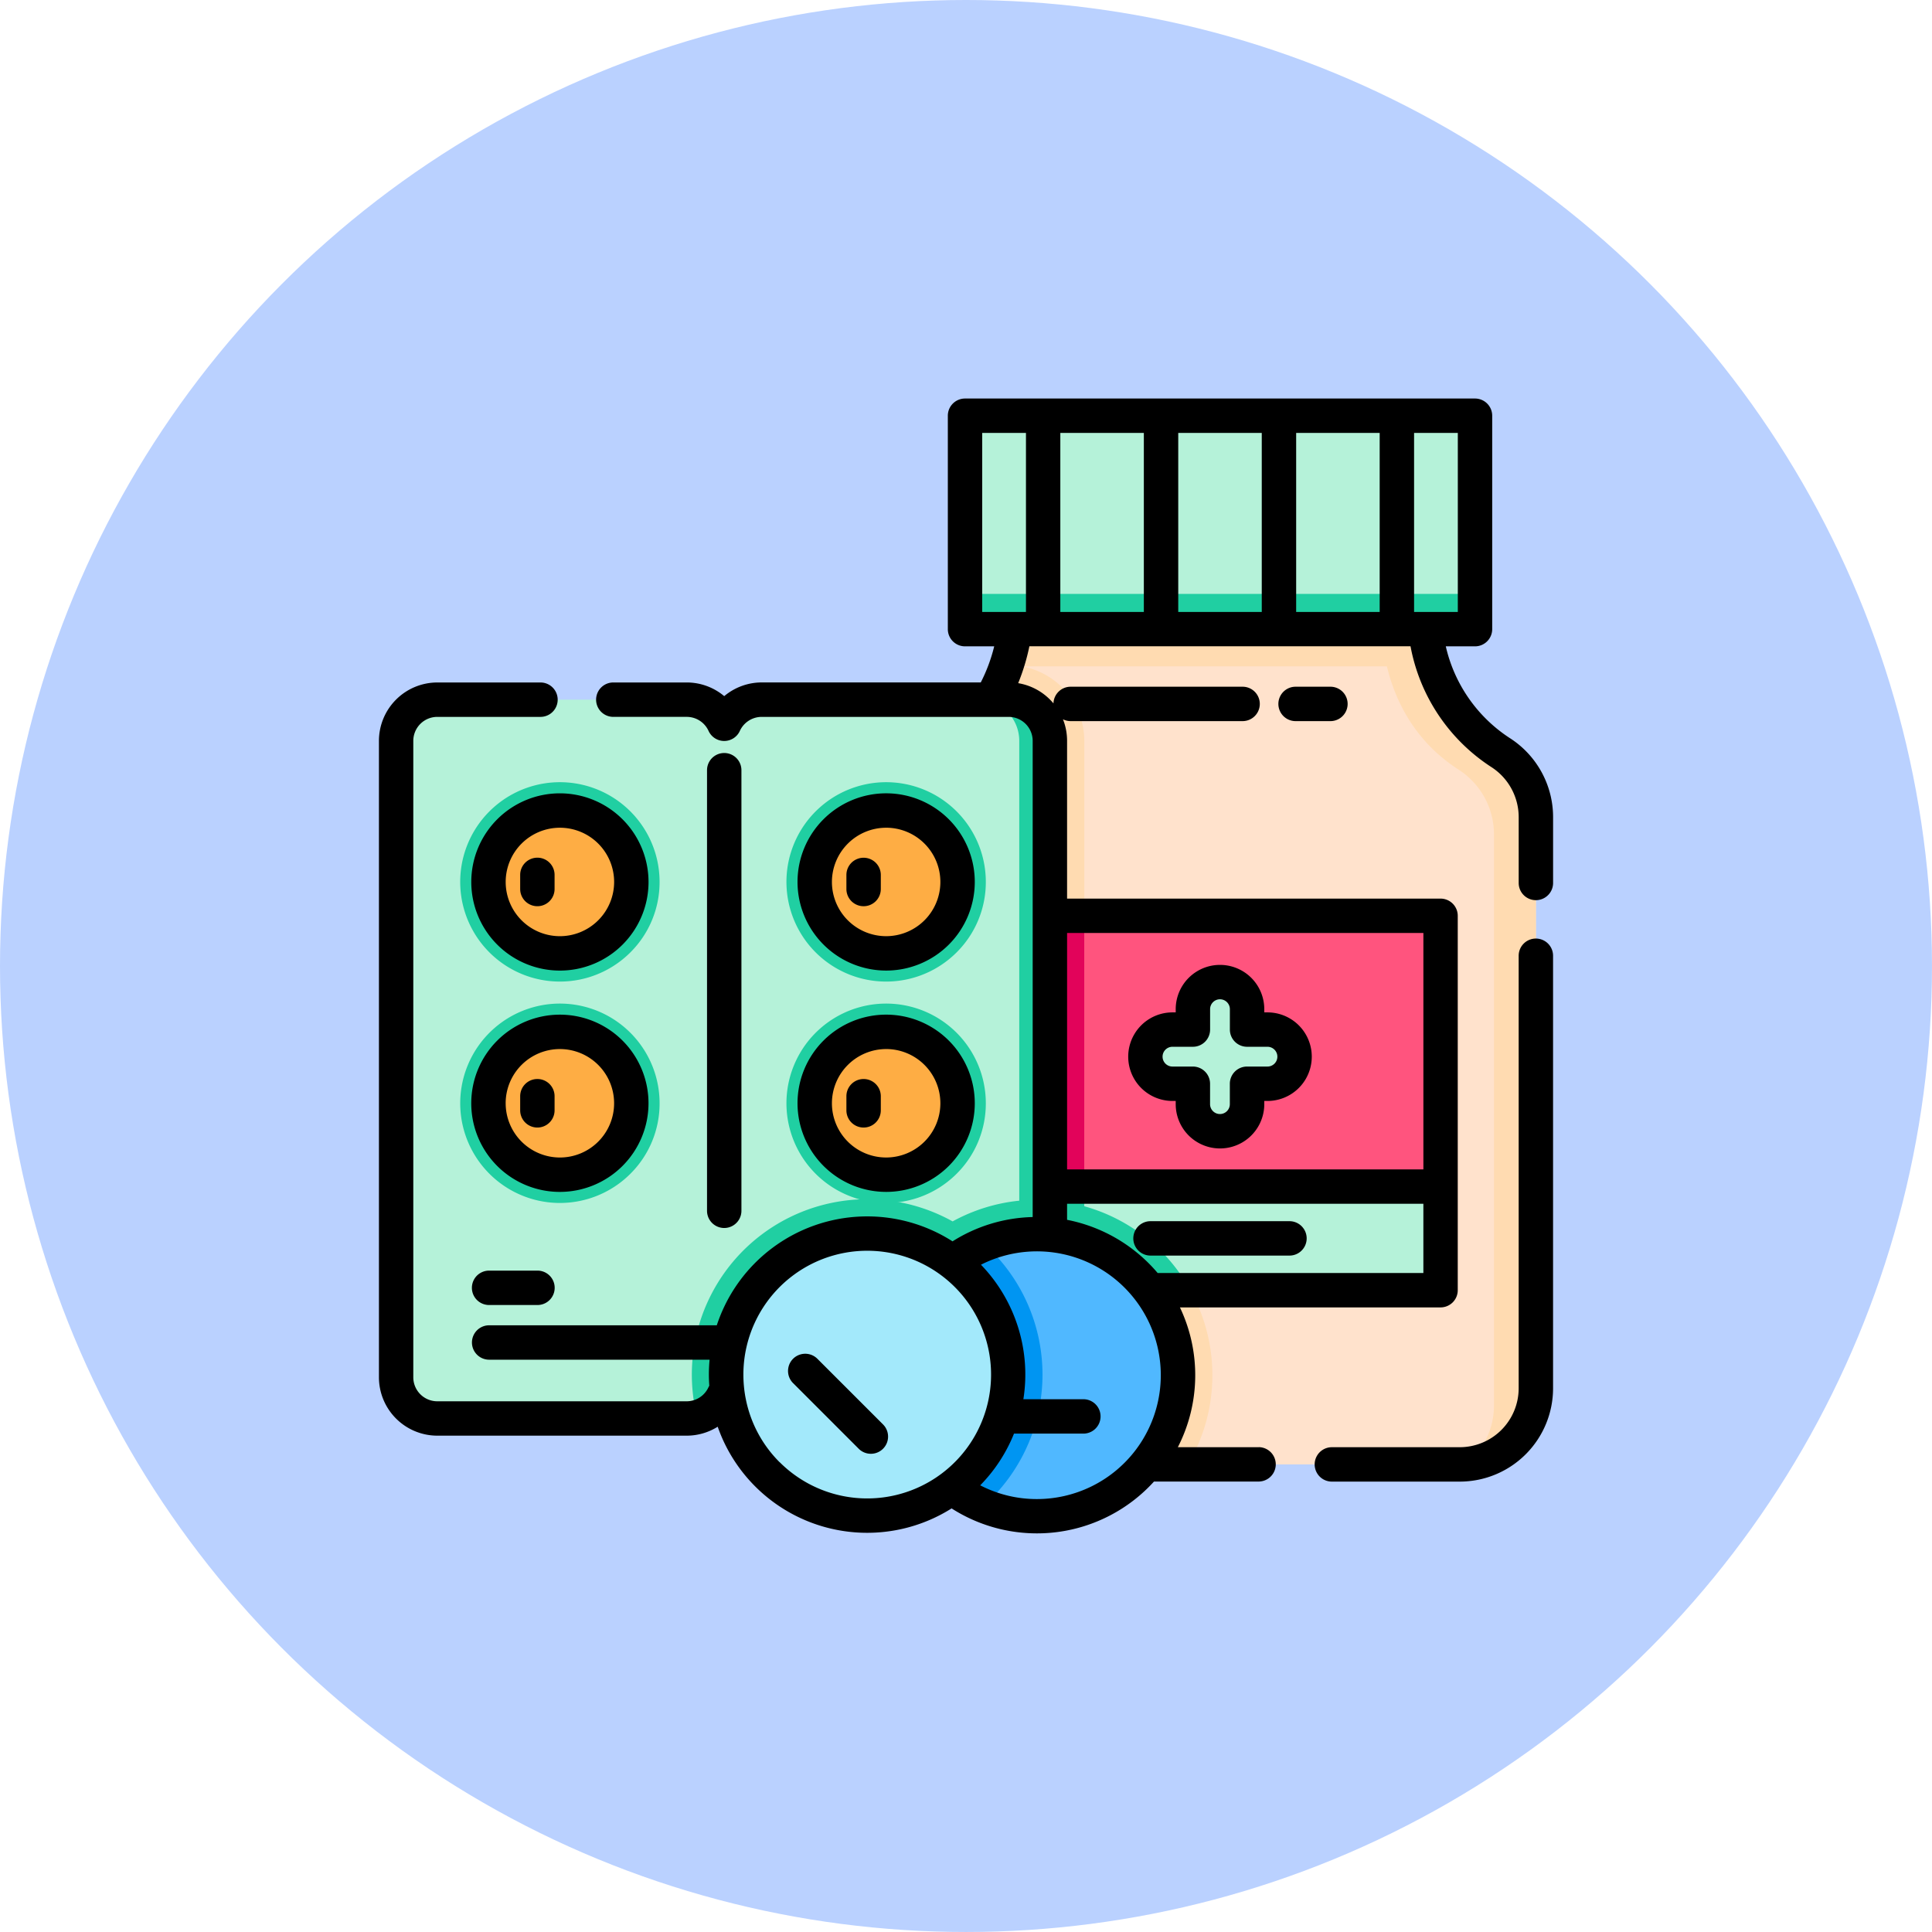 <svg xmlns="http://www.w3.org/2000/svg" width="148.999" height="148.999" viewBox="0 0 148.999 148.999">
  <g id="Grupo_1134337" data-name="Grupo 1134337" transform="translate(10727.092 -11931.507)">
    <g id="Grupo_1134332" data-name="Grupo 1134332" transform="translate(-10727.092 11931.507)">
      <g id="Grupo_1134326" data-name="Grupo 1134326">
        <g id="Grupo_1134306" data-name="Grupo 1134306">
          <g id="Grupo_1134302" data-name="Grupo 1134302" transform="translate(0 0)">
            <g id="Grupo_1132942" data-name="Grupo 1132942" transform="translate(0 0)">
              <g id="Grupo_1132682" data-name="Grupo 1132682" transform="translate(0 0)">
                <circle id="Elipse_5796" data-name="Elipse 5796" cx="74.499" cy="74.499" r="74.499" fill="#bad1ff"/>
              </g>
            </g>
          </g>
        </g>
      </g>
    </g>
    <g id="medicine_647237" transform="translate(-10697.868 11962.242)">
      <path id="Trazado_938328" data-name="Trazado 938328" d="M277.735,110.95v44.075a5.869,5.869,0,0,1-5.868,5.867H234.88a5.871,5.871,0,0,1-5.868-5.866V110.95a5.931,5.931,0,0,1,2.747-4.968,12.574,12.574,0,0,0,5.131-6.638c.011-.03.019-.058.03-.088a16.324,16.324,0,0,0,.8-5.5h31.308a16.242,16.242,0,0,0,.829,5.585,12.564,12.564,0,0,0,5.131,6.638A5.926,5.926,0,0,1,277.735,110.95Z" transform="translate(-188.509 -78.689)" fill="#ffe2cc"/>
      <g id="Grupo_1134333" data-name="Grupo 1134333" transform="translate(40.503 15.068)">
        <path id="Trazado_938329" data-name="Trazado 938329" d="M242.909,130.672v49.086a5.838,5.838,0,0,1-5.831,5.831h-5.3a5.86,5.86,0,0,1-2.77-4.98V136.533a5.931,5.931,0,0,1,2.747-4.968,12.574,12.574,0,0,0,5.131-6.638c.011-.03.019-.058.03-.088h.157A5.838,5.838,0,0,1,242.909,130.672Z" transform="translate(-229.013 -119.34)" fill="#ffdbb1"/>
        <path id="Trazado_938330" data-name="Trazado 938330" d="M252.788,371.493a13.431,13.431,0,0,1-1.884,6.878h-16.02a5.868,5.868,0,0,1-5.868-5.866V362.67a13.541,13.541,0,0,1,3.345-2.815,13.219,13.219,0,0,1,1.226-.645c.23-.106.443-.2.653-.281a13.438,13.438,0,0,1,4.5-.955l.055,0c.155,0,.311-.007.468-.007a13.527,13.527,0,0,1,13.527,13.527Z" transform="translate(-229.015 -311.236)" fill="#ffdbb1"/>
        <path id="Trazado_938331" data-name="Trazado 938331" d="M273.553,99.334a16.265,16.265,0,0,0,.831-5.587h31.307a16.272,16.272,0,0,0,.831,5.587Z" transform="translate(-265.676 -93.747)" fill="#ffdbb1"/>
        <path id="Trazado_938332" data-name="Trazado 938332" d="M448.915,110.94v44.075a5.866,5.866,0,0,1-5.369,5.846,5.855,5.855,0,0,0,2.137-4.529V112.258a5.933,5.933,0,0,0-2.746-4.968c-5.626-3.642-6.028-9.865-5.96-12.224l0-1.317h3.228c-.067,2.359.335,8.582,5.961,12.224A5.931,5.931,0,0,1,448.915,110.94Z" transform="translate(-400.192 -93.748)" fill="#ffdbb1"/>
      </g>
      <rect id="Rectángulo_414696" data-name="Rectángulo 414696" width="39.333" height="16.46" transform="translate(45.198 1.327)" fill="#b5f2d9"/>
      <rect id="Rectángulo_414697" data-name="Rectángulo 414697" width="39.333" height="2.718" transform="translate(45.198 15.068)" fill="#20cfa2"/>
      <rect id="Rectángulo_414698" data-name="Rectángulo 414698" width="34.025" height="28.874" transform="translate(47.852 39.893)" fill="#ff547e"/>
      <rect id="Rectángulo_414699" data-name="Rectángulo 414699" width="6.543" height="28.874" transform="translate(47.852 39.893)" fill="#e2035a"/>
      <rect id="Rectángulo_414700" data-name="Rectángulo 414700" width="34.025" height="7.99" transform="translate(47.852 60.776)" fill="#b5f2d9"/>
      <g id="Grupo_1134334" data-name="Grupo 1134334" transform="translate(47.852 60.776)">
        <rect id="Rectángulo_414701" data-name="Rectángulo 414701" width="6.543" height="7.99" transform="translate(0)" fill="#20cfa2"/>
        <path id="Trazado_938333" data-name="Trazado 938333" d="M285.292,364.935H270.563v-6.658a13.652,13.652,0,0,1,2.375-.3l.055,0c.155,0,.311-.007.468-.007a13.45,13.45,0,0,1,11.473,6.361C285.059,364.527,285.179,364.731,285.292,364.935Z" transform="translate(-270.563 -356.945)" fill="#20cfa2"/>
      </g>
      <g id="Grupo_1134335" data-name="Grupo 1134335" transform="translate(1.328 23.221)">
        <path id="Trazado_938334" data-name="Trazado 938334" d="M343.653,266.665h-1.574v-1.574A2.089,2.089,0,0,0,339.99,263h0a2.089,2.089,0,0,0-2.089,2.089v1.574h-1.574a2.089,2.089,0,0,0-2.089,2.089h0a2.089,2.089,0,0,0,2.089,2.089H337.9v1.574a2.089,2.089,0,0,0,2.089,2.089h0a2.089,2.089,0,0,0,2.089-2.089v-1.574h1.574a2.089,2.089,0,0,0,2.089-2.089h0A2.089,2.089,0,0,0,343.653,266.665Z" transform="translate(-276.453 -241.22)" fill="#b5f2d9"/>
        <path id="Trazado_938335" data-name="Trazado 938335" d="M57.925,143.021v49.086a3.177,3.177,0,0,1-3.177,3.179H35.7a3.174,3.174,0,0,1-2.889-1.865,3.18,3.18,0,0,1-2.093,1.762,3.132,3.132,0,0,1-.8.1H10.682a3.177,3.177,0,0,1-3.175-3.179V143.021a3.177,3.177,0,0,1,3.175-3.179H29.918a3.178,3.178,0,0,1,2.891,1.863,3.175,3.175,0,0,1,2.889-1.863H54.748A3.178,3.178,0,0,1,57.925,143.021Z" transform="translate(-7.507 -139.842)" fill="#b5f2d9"/>
      </g>
      <g id="Grupo_1134336" data-name="Grupo 1134336" transform="translate(6.268 23.221)">
        <path id="Trazado_938336" data-name="Trazado 938336" d="M164.073,357.792v13.65a3.177,3.177,0,0,1-3.177,3.179h-19.05a3.174,3.174,0,0,1-2.889-1.865,3.18,3.18,0,0,1-2.093,1.762,13.527,13.527,0,0,1,19.707-15.1c.277-.153.553-.293.83-.42.23-.106.443-.2.653-.281a13.437,13.437,0,0,1,4.5-.955l.055,0c.155,0,.311-.007.468-.007Q163.578,357.755,164.073,357.792Z" transform="translate(-118.595 -319.177)" fill="#20cfa2"/>
        <path id="Trazado_938337" data-name="Trazado 938337" d="M266.789,143.021v49.087a3.177,3.177,0,0,1-3.176,3.178h-2.364a3.179,3.179,0,0,0,3.178-3.178V143.021a3.179,3.179,0,0,0-3.178-3.178h2.364A3.177,3.177,0,0,1,266.789,143.021Z" transform="translate(-221.312 -139.843)" fill="#20cfa2"/>
        <path id="Trazado_938338" data-name="Trazado 938338" d="M48.563,189a7.688,7.688,0,1,1,2.252-5.436A7.638,7.638,0,0,1,48.563,189Z" transform="translate(-35.439 -169.507)" fill="#20cfa2"/>
      </g>
      <circle id="Elipse_9718" data-name="Elipse 9718" cx="5.509" cy="5.509" r="5.509" transform="translate(8.446 31.774)" fill="#fead44"/>
      <path id="Trazado_938339" data-name="Trazado 938339" d="M48.563,285.518a7.688,7.688,0,1,1,2.252-5.436A7.638,7.638,0,0,1,48.563,285.518Z" transform="translate(-29.17 -225.73)" fill="#20cfa2"/>
      <circle id="Elipse_9719" data-name="Elipse 9719" cx="5.509" cy="5.509" r="5.509" transform="translate(8.446 48.843)" fill="#fead44"/>
      <path id="Trazado_938340" data-name="Trazado 938340" d="M190.826,189a7.688,7.688,0,1,1,2.252-5.436A7.638,7.638,0,0,1,190.826,189Z" transform="translate(-146.274 -146.286)" fill="#20cfa2"/>
      <circle id="Elipse_9720" data-name="Elipse 9720" cx="5.509" cy="5.509" r="5.509" transform="translate(33.608 31.774)" fill="#fead44"/>
      <path id="Trazado_938341" data-name="Trazado 938341" d="M190.826,285.517a7.688,7.688,0,1,1,2.252-5.437A7.638,7.638,0,0,1,190.826,285.517Z" transform="translate(-146.274 -225.729)" fill="#20cfa2"/>
      <circle id="Elipse_9721" data-name="Elipse 9721" cx="5.509" cy="5.509" r="5.509" transform="translate(33.608 48.843)" fill="#fead44"/>
      <path id="Trazado_938342" data-name="Trazado 938342" d="M247.2,383.822a10.887,10.887,0,0,1-15,10.071c-.175-.072-.348-.148-.519-.23a10.531,10.531,0,0,1-.977-.521,10.883,10.883,0,0,1,.065-18.679,10.188,10.188,0,0,1,.98-.516c.171-.079.346-.155.523-.224a10.8,10.8,0,0,1,3.625-.772c.14,0,.279-.007.42-.007A10.878,10.878,0,0,1,247.2,383.822Z" transform="translate(-185.571 -308.497)" fill="#50b8ff"/>
      <path id="Trazado_938343" data-name="Trazado 938343" d="M232.79,396.965c-.191.191-.387.376-.588.553-.175-.072-.348-.148-.519-.23a10.552,10.552,0,0,1-.977-.521,10.883,10.883,0,0,1,.065-18.68,10.181,10.181,0,0,1,.98-.516c.171-.079.346-.155.523-.224.175.157.348.32.516.487A13.544,13.544,0,0,1,232.79,396.965Z" transform="translate(-185.571 -312.122)" fill="#0095f2"/>
      <circle id="Elipse_9722" data-name="Elipse 9722" cx="10.878" cy="10.878" r="10.878" transform="translate(26.777 64.401)" fill="#a3e9fb"/>
      <path id="Trazado_938344" data-name="Trazado 938344" d="M425.1,244.037a1.327,1.327,0,0,0-1.326,1.326v33.36a4.547,4.547,0,0,1-4.542,4.542h-9.865a1.326,1.326,0,1,0,0,2.653h9.865a7.2,7.2,0,0,0,7.195-7.194v-33.36A1.327,1.327,0,0,0,425.1,244.037Z" transform="translate(-335.876 -202.389)"/>
      <path id="Trazado_938345" data-name="Trazado 938345" d="M67.879,89.425H61.612a12.169,12.169,0,0,0,.162-10.783h20.1A1.326,1.326,0,0,0,83.2,77.315V69.338s0-.009,0-.014,0-.009,0-.014V48.441a1.326,1.326,0,0,0-1.326-1.326H53.071V34.946a4.477,4.477,0,0,0-.318-1.66,1.319,1.319,0,0,0,.593.141H66.607a1.326,1.326,0,0,0,0-2.653H53.345a1.325,1.325,0,0,0-1.324,1.286A4.5,4.5,0,0,0,49.3,30.5a16.015,16.015,0,0,0,.863-2.844H79.558a14.182,14.182,0,0,0,6.2,9.293A4.6,4.6,0,0,1,87.9,40.809v5.1a1.326,1.326,0,0,0,2.653,0v-5.1A7.24,7.24,0,0,0,87.2,34.726a11.49,11.49,0,0,1-4.922-7.066h2.253a1.326,1.326,0,0,0,1.326-1.326V9.874a1.326,1.326,0,0,0-1.326-1.326H45.2a1.326,1.326,0,0,0-1.326,1.326v16.46A1.326,1.326,0,0,0,45.2,27.66h2.251a12.735,12.735,0,0,1-1.036,2.783H29.52A4.508,4.508,0,0,0,26.629,31.5a4.5,4.5,0,0,0-2.891-1.054H18.075a1.326,1.326,0,0,0,0,2.653h5.663A1.851,1.851,0,0,1,25.42,34.18a1.327,1.327,0,0,0,1.207.778h0a1.326,1.326,0,0,0,1.207-.776A1.857,1.857,0,0,1,29.52,33.1H48.568a1.852,1.852,0,0,1,1.85,1.85V71.674a12.079,12.079,0,0,0-6.181,1.874,12.211,12.211,0,0,0-18.181,6.474H8.5a1.326,1.326,0,1,0,0,2.653H25.5c-.035.38-.055.764-.055,1.151,0,.288.013.573.033.858-.022.038-.045.075-.063.115a1.852,1.852,0,0,1-1.682,1.084H4.5a1.852,1.852,0,0,1-1.85-1.85V34.946A1.852,1.852,0,0,1,4.5,33.1h7.959a1.326,1.326,0,1,0,0-2.653H4.5a4.508,4.508,0,0,0-4.5,4.5V84.034a4.508,4.508,0,0,0,4.5,4.5H23.738a4.5,4.5,0,0,0,2.388-.69,12.21,12.21,0,0,0,18.039,6.3,12.2,12.2,0,0,0,15.609-2.072h8.1a1.327,1.327,0,0,0,0-2.653Zm.206-64.417H61.644V11.2h6.441ZM70.738,11.2h6.441V25.008H70.738V11.2ZM58.991,25.007H52.55V11.2h6.441Zm24.214,0H79.832V11.2h3.373V25.007ZM46.524,11.2H49.9V25.008H46.524ZM60.055,75.988a12.209,12.209,0,0,0-6.984-4.1V70.651H80.549v5.337H60.055ZM80.55,49.767V68H53.071V49.767ZM30.9,90.58A9.485,9.485,0,0,1,28.3,85.744c0-.024-.01-.048-.015-.073a9.649,9.649,0,0,1-.178-1.845,9.551,9.551,0,1,1,2.8,6.754Zm19.848,2.843a9.466,9.466,0,0,1-4.376-1.06,12.133,12.133,0,0,0,2.605-3.987h5.35a1.326,1.326,0,0,0,0-2.653H49.7A12.194,12.194,0,0,0,46.43,75.35a9.552,9.552,0,1,1,4.318,18.073Z" transform="translate(0 -8.548)"/>
      <path id="Trazado_938346" data-name="Trazado 938346" d="M393.544,134.22a1.326,1.326,0,1,0,0,2.653h2.688a1.326,1.326,0,1,0,0-2.653Z" transform="translate(-322.851 -111.994)"/>
      <path id="Trazado_938347" data-name="Trazado 938347" d="M341,367.28H330.283a1.326,1.326,0,0,0,0,2.653H341a1.326,1.326,0,0,0,0-2.653Z" transform="translate(-270.778 -303.835)"/>
      <path id="Trazado_938348" data-name="Trazado 938348" d="M330.152,266h.248v.248a3.415,3.415,0,1,0,6.83,0V266h.248a3.415,3.415,0,0,0,0-6.83h-.248v-.248a3.415,3.415,0,1,0-6.83,0v.248h-.248a3.415,3.415,0,0,0,0,6.83Zm0-4.178h1.574a1.327,1.327,0,0,0,1.326-1.326v-1.574a.762.762,0,1,1,1.525,0v1.574a1.327,1.327,0,0,0,1.326,1.326h1.574a.762.762,0,0,1,0,1.525H335.9a1.326,1.326,0,0,0-1.326,1.326v1.574a.762.762,0,1,1-1.525,0v-1.574a1.327,1.327,0,0,0-1.326-1.326h-1.574a.762.762,0,1,1,0-1.525Z" transform="translate(-268.951 -211.828)"/>
      <path id="Trazado_938349" data-name="Trazado 938349" d="M145.719,198.435V164.456a1.326,1.326,0,0,0-2.653,0v33.978a1.326,1.326,0,0,0,2.653,0Z" transform="translate(-117.763 -135.791)"/>
      <path id="Trazado_938350" data-name="Trazado 938350" d="M41.869,388.832a1.326,1.326,0,0,0,0,2.653H45.6a1.326,1.326,0,0,0,0-2.653Z" transform="translate(-33.373 -321.575)"/>
      <path id="Trazado_938351" data-name="Trazado 938351" d="M47.1,180.705a6.835,6.835,0,1,0,6.835,6.835A6.842,6.842,0,0,0,47.1,180.705Zm0,11.017a4.182,4.182,0,1,1,4.182-4.182A4.187,4.187,0,0,1,47.1,191.722Z" transform="translate(-33.143 -150.257)"/>
      <path id="Trazado_938352" data-name="Trazado 938352" d="M62.918,208.769a1.326,1.326,0,0,0-1.326,1.326v1.09a1.326,1.326,0,1,0,2.653,0V210.1A1.326,1.326,0,0,0,62.918,208.769Z" transform="translate(-50.699 -173.358)"/>
      <path id="Trazado_938353" data-name="Trazado 938353" d="M53.933,284.053a6.835,6.835,0,1,0-6.835,6.835A6.842,6.842,0,0,0,53.933,284.053Zm-11.017,0a4.182,4.182,0,1,1,4.182,4.182A4.187,4.187,0,0,1,42.917,284.053Z" transform="translate(-33.143 -229.701)"/>
      <path id="Trazado_938354" data-name="Trazado 938354" d="M62.918,305.28a1.326,1.326,0,0,0-1.326,1.326v1.09a1.326,1.326,0,0,0,2.653,0v-1.09A1.326,1.326,0,0,0,62.918,305.28Z" transform="translate(-50.699 -252.8)"/>
      <path id="Trazado_938355" data-name="Trazado 938355" d="M189.362,194.376a6.835,6.835,0,1,0-6.835-6.835A6.842,6.842,0,0,0,189.362,194.376Zm0-11.017a4.182,4.182,0,1,1-4.182,4.182A4.187,4.187,0,0,1,189.362,183.36Z" transform="translate(-150.245 -150.259)"/>
      <path id="Trazado_938356" data-name="Trazado 938356" d="M205.179,212.512a1.326,1.326,0,0,0,1.326-1.326V210.1a1.326,1.326,0,1,0-2.653,0v1.09A1.326,1.326,0,0,0,205.179,212.512Z" transform="translate(-167.8 -173.358)"/>
      <path id="Trazado_938357" data-name="Trazado 938357" d="M189.362,290.887a6.835,6.835,0,1,0-6.835-6.835A6.842,6.842,0,0,0,189.362,290.887Zm0-11.017a4.182,4.182,0,1,1-4.182,4.182A4.187,4.187,0,0,1,189.362,279.871Z" transform="translate(-150.245 -229.701)"/>
      <path id="Trazado_938358" data-name="Trazado 938358" d="M205.179,309.024a1.326,1.326,0,0,0,1.326-1.326v-1.09a1.326,1.326,0,1,0-2.653,0v1.09A1.326,1.326,0,0,0,205.179,309.024Z" transform="translate(-167.8 -252.801)"/>
      <path id="Trazado_938359" data-name="Trazado 938359" d="M180.657,425.474a1.326,1.326,0,0,0-1.876,1.876l5.062,5.062a1.326,1.326,0,1,0,1.876-1.876Z" transform="translate(-146.842 -351.417)"/>
    </g>
  </g>
</svg>
